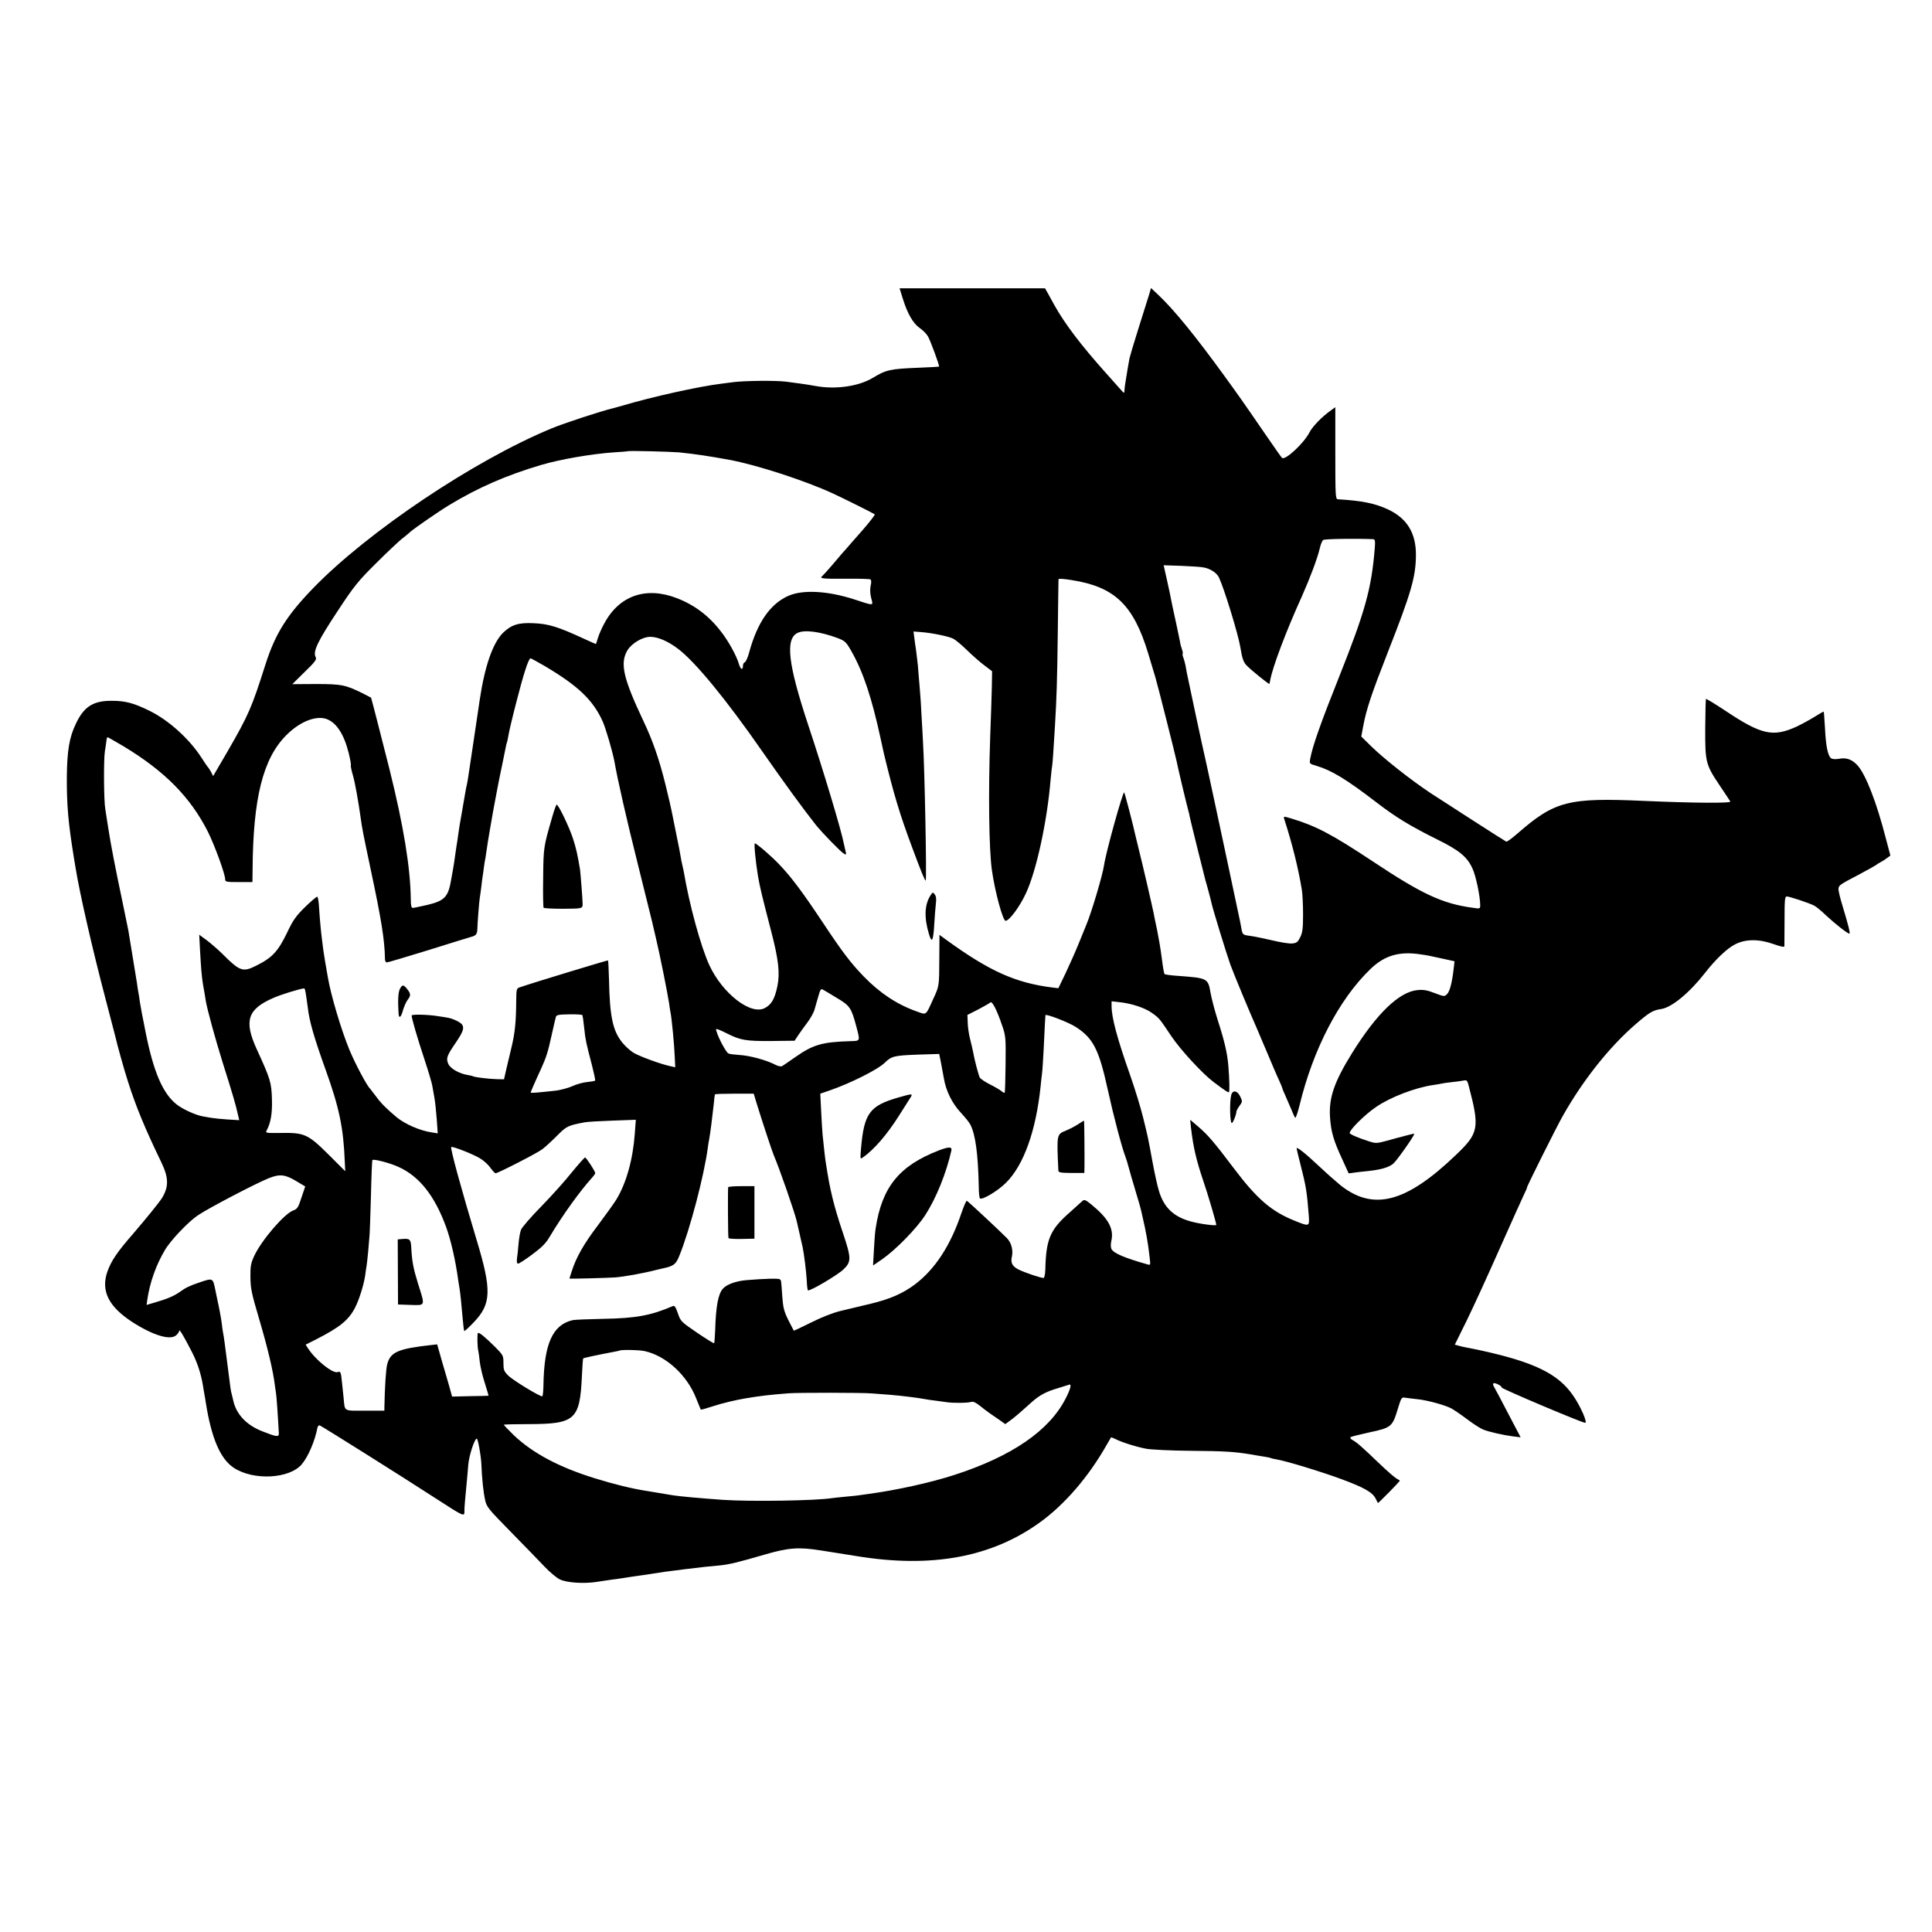 <?xml version="1.0" standalone="no"?>
<!DOCTYPE svg PUBLIC "-//W3C//DTD SVG 20010904//EN"
 "http://www.w3.org/TR/2001/REC-SVG-20010904/DTD/svg10.dtd">
<svg version="1.0" xmlns="http://www.w3.org/2000/svg"
 width="1347pt" height="1347pt" viewBox="0 0 1347 1347"
 preserveAspectRatio="xMidYMid meet">
<g transform="translate(0,1347) scale(0.1,-0.1)"
fill="#000000" stroke="none">
<path d="M6295 11386 c32 -103 71 -170 116 -202 22 -15 48 -41 58 -58 17 -28
83 -207 78 -212 -1 -1 -67 -5 -147 -8 -196 -8 -221 -14 -316 -71 -98 -59 -260
-82 -399 -56 -33 6 -78 13 -100 16 -22 3 -69 9 -105 14 -69 9 -284 7 -365 -3
-27 -4 -66 -8 -85 -11 -156 -19 -482 -91 -690 -153 -30 -8 -59 -17 -65 -18
-88 -21 -343 -105 -430 -141 -541 -224 -1279 -719 -1662 -1114 -186 -193 -264
-318 -333 -534 -95 -299 -117 -350 -263 -603 l-101 -173 -14 28 c-8 15 -18 30
-21 33 -4 3 -25 34 -48 70 -84 129 -225 257 -358 323 -111 55 -171 71 -265 71
-129 1 -195 -40 -251 -160 -46 -95 -61 -188 -63 -369 -1 -202 10 -324 50 -570
3 -16 7 -43 10 -60 28 -177 119 -575 210 -920 36 -137 67 -257 69 -265 9 -43
60 -227 87 -310 56 -176 118 -326 231 -560 54 -111 55 -174 5 -255 -20 -31
-109 -141 -201 -248 -111 -127 -152 -189 -178 -262 -47 -134 7 -244 173 -352
146 -94 266 -130 307 -92 12 11 21 25 21 32 0 14 37 -49 90 -153 36 -71 62
-150 75 -230 3 -19 7 -46 10 -60 3 -14 7 -41 10 -60 39 -247 101 -391 194
-453 137 -91 389 -78 475 24 45 53 92 164 109 254 2 11 9 19 16 17 10 -2 586
-364 806 -507 206 -133 204 -133 203 -85 -1 14 8 112 17 205 2 22 7 74 10 115
6 65 44 180 59 180 8 0 29 -115 32 -175 4 -102 14 -198 26 -252 10 -49 21 -62
182 -226 94 -96 200 -205 234 -241 35 -37 82 -76 104 -87 46 -24 171 -32 258
-18 30 5 75 11 100 15 25 3 70 9 100 14 30 5 75 12 100 15 25 3 70 10 100 15
57 9 75 12 220 30 141 17 152 18 230 25 70 6 139 23 320 76 168 49 239 54 395
29 39 -6 81 -13 95 -15 14 -2 82 -13 151 -24 522 -86 941 -9 1278 234 173 124
341 319 466 540 16 28 30 51 31 53 1 2 15 -3 31 -11 42 -22 146 -55 216 -68
34 -6 172 -13 307 -14 237 -2 304 -6 420 -25 30 -6 73 -12 95 -16 22 -3 43 -8
46 -10 3 -2 21 -6 40 -9 70 -12 312 -86 453 -138 156 -58 215 -91 237 -135 7
-15 15 -29 16 -31 2 -3 153 150 153 156 0 1 -11 8 -24 15 -13 7 -69 56 -123
108 -117 112 -153 144 -183 160 -12 6 -18 15 -14 20 5 4 65 19 134 34 150 32
158 39 195 161 25 82 27 85 53 80 15 -2 52 -7 82 -10 71 -7 191 -40 238 -64
20 -11 70 -45 111 -76 41 -31 90 -63 110 -71 40 -17 143 -40 214 -49 l49 -6
-88 168 c-48 92 -92 176 -98 185 -6 9 -8 20 -4 23 8 8 58 -16 58 -29 0 -9 561
-246 582 -246 18 0 -32 115 -84 190 -105 153 -273 234 -649 316 -41 8 -85 18
-99 20 -14 2 -37 8 -51 12 l-26 7 84 170 c46 94 149 319 229 500 81 182 157
351 170 378 13 26 22 47 20 47 -5 0 207 425 250 500 141 250 326 483 511 642
93 80 118 95 175 103 73 11 196 112 304 250 76 98 158 175 213 202 74 37 166
37 269 0 48 -17 72 -22 73 -14 0 7 1 87 1 180 0 141 2 167 15 167 19 0 157
-46 192 -64 15 -8 51 -38 81 -67 63 -59 158 -134 165 -128 5 6 -7 54 -46 184
-19 61 -33 119 -31 130 3 24 10 28 151 102 58 31 108 59 111 62 3 3 16 12 30
19 14 7 35 21 47 30 l23 17 -35 132 c-61 236 -134 425 -190 492 -39 45 -79 61
-132 51 -28 -5 -48 -3 -57 4 -22 17 -36 84 -42 208 -4 62 -7 114 -9 116 -2 2
-29 -14 -61 -34 -32 -20 -90 -52 -128 -70 -164 -75 -245 -57 -494 109 -74 49
-136 87 -138 84 -2 -2 -4 -93 -5 -203 -1 -238 3 -254 100 -399 37 -55 71 -106
75 -113 8 -13 -256 -11 -599 4 -531 24 -625 0 -887 -229 -37 -32 -71 -57 -76
-55 -7 2 -435 278 -527 338 -137 91 -324 238 -417 329 l-67 66 14 75 c22 117
58 224 170 510 165 420 196 528 197 680 1 153 -62 256 -194 318 -92 43 -182
61 -350 71 -17 1 -18 23 -18 322 l0 320 -28 -20 c-65 -46 -129 -112 -152 -155
-39 -77 -171 -199 -192 -178 -6 6 -59 81 -117 166 -164 239 -188 272 -285 406
-202 278 -346 455 -455 559 l-56 53 -14 -48 c-8 -27 -41 -131 -73 -232 -32
-101 -60 -196 -63 -210 -5 -25 -20 -113 -29 -172 -3 -14 -5 -36 -6 -50 -1 -25
-1 -25 -32 10 -17 19 -61 69 -98 110 -171 191 -287 343 -360 475 -12 22 -31
57 -43 78 l-21 37 -507 0 -507 0 23 -74z m-1560 -1070 c122 -13 209 -26 350
-52 187 -34 528 -145 721 -234 74 -34 286 -140 293 -146 3 -3 -37 -55 -85
-110 -11 -12 -44 -50 -74 -84 -30 -35 -59 -68 -65 -74 -5 -6 -37 -43 -69 -81
-33 -39 -66 -75 -73 -81 -22 -18 -2 -20 169 -19 87 1 162 -1 167 -5 6 -3 7
-21 1 -44 -5 -25 -4 -54 4 -86 15 -56 23 -55 -121 -8 -184 59 -356 68 -456 24
-127 -56 -217 -186 -274 -395 -9 -35 -23 -65 -30 -68 -7 -3 -13 -13 -13 -23 0
-36 -17 -29 -29 13 -17 57 -73 159 -126 226 -83 108 -184 184 -307 231 -215
83 -403 17 -506 -179 -17 -31 -36 -75 -43 -98 -7 -24 -13 -43 -15 -43 -1 0
-38 16 -81 36 -182 84 -248 105 -354 109 -104 5 -154 -11 -212 -67 -71 -71
-127 -231 -162 -465 -9 -59 -29 -196 -45 -303 -40 -270 -41 -273 -45 -290 -2
-8 -7 -31 -10 -50 -3 -19 -15 -84 -25 -145 -11 -60 -22 -126 -24 -145 -2 -19
-9 -64 -15 -100 -5 -36 -12 -83 -15 -105 -4 -22 -8 -51 -11 -65 -2 -14 -6 -36
-9 -50 -20 -123 -45 -150 -166 -179 -49 -11 -95 -21 -102 -21 -10 0 -14 17
-14 63 -3 221 -51 512 -148 902 -51 203 -127 499 -129 501 -1 1 -29 15 -62 32
-116 57 -145 63 -323 63 l-164 -1 86 85 c70 67 85 88 78 101 -23 40 10 109
158 333 108 164 138 201 259 321 75 75 156 151 179 170 24 19 54 43 65 54 35
29 198 142 268 184 201 122 400 209 644 281 133 39 347 76 502 87 54 3 99 7
100 8 5 5 300 -3 358 -8z m4837 -605 c15 -1 17 -9 13 -63 -23 -283 -67 -440
-247 -893 -127 -318 -187 -486 -203 -575 -6 -35 -6 -35 42 -49 105 -31 207
-92 418 -254 135 -104 240 -168 426 -260 154 -76 208 -121 245 -202 24 -51 54
-195 54 -256 0 -25 -1 -26 -52 -18 -210 28 -354 95 -698 324 -287 190 -396
247 -569 299 -50 15 -53 15 -48 -2 57 -176 99 -345 124 -499 4 -26 8 -102 8
-168 0 -100 -4 -127 -20 -160 -17 -34 -25 -40 -56 -43 -20 -2 -83 8 -140 22
-57 13 -123 27 -147 30 -56 7 -59 9 -66 48 -3 18 -8 42 -10 53 -20 93 -89 418
-104 490 -11 50 -45 209 -76 355 -31 146 -61 283 -66 305 -10 39 -114 526
-125 582 -3 15 -7 40 -10 55 -3 15 -9 38 -14 51 -6 14 -8 27 -5 30 2 2 0 15
-5 29 -5 14 -12 38 -14 54 -5 24 -35 171 -53 249 -2 11 -6 31 -9 45 -2 14 -15
73 -28 132 l-24 107 121 -4 c67 -3 137 -7 156 -11 48 -8 94 -38 109 -71 36
-76 134 -396 148 -482 13 -78 21 -105 42 -128 25 -28 160 -138 162 -131 0 1 2
13 5 26 17 93 110 340 222 587 57 129 106 259 123 330 6 28 17 55 24 60 9 8
222 11 347 6z m-2097 -286 c297 -47 428 -173 530 -510 20 -66 43 -141 50 -166
15 -49 141 -548 149 -589 7 -38 71 -307 82 -345 2 -5 6 -23 9 -40 3 -16 29
-120 56 -230 28 -110 52 -207 54 -215 3 -8 12 -42 21 -75 9 -33 18 -68 20 -78
7 -38 105 -356 132 -432 24 -66 135 -333 187 -450 7 -16 38 -91 70 -165 31
-74 67 -159 81 -188 13 -29 24 -55 24 -58 0 -3 8 -24 19 -47 10 -23 29 -67 42
-97 12 -30 25 -59 29 -63 4 -5 17 34 30 85 95 393 276 741 494 951 99 96 202
126 351 103 46 -6 62 -10 163 -32 l73 -16 -6 -52 c-11 -97 -27 -158 -46 -177
-18 -18 -20 -18 -86 7 -54 21 -79 25 -121 21 -128 -13 -283 -163 -454 -437
-126 -203 -164 -313 -155 -450 7 -102 25 -163 85 -292 l45 -99 36 5 c20 3 63
8 95 11 90 9 148 25 180 52 24 20 146 193 146 207 0 3 -16 0 -36 -6 -20 -5
-44 -11 -53 -14 -9 -2 -52 -13 -96 -26 -79 -21 -82 -21 -135 -4 -74 24 -130
48 -130 57 0 23 108 130 184 181 100 69 274 135 397 153 24 3 51 8 59 10 8 2
40 7 70 10 30 3 67 8 82 11 24 5 28 2 37 -33 79 -299 72 -333 -91 -488 -346
-331 -574 -390 -803 -208 -27 22 -93 80 -145 129 -98 92 -160 142 -160 127 0
-4 12 -53 26 -108 41 -160 46 -196 59 -362 5 -75 5 -76 -101 -33 -159 64 -260
150 -422 365 -138 183 -182 234 -249 291 l-55 47 6 -59 c16 -135 37 -224 86
-369 30 -86 90 -291 90 -305 0 -9 -125 8 -185 26 -114 33 -180 96 -214 208
-11 34 -31 125 -45 202 -34 184 -31 169 -66 312 -17 69 -57 200 -89 291 -93
264 -131 406 -131 487 l0 33 53 -6 c83 -8 180 -40 228 -75 52 -37 51 -36 136
-163 64 -95 215 -259 293 -318 82 -62 104 -76 108 -72 6 6 4 87 -4 185 -7 86
-26 169 -73 315 -21 66 -44 153 -51 193 -17 101 -21 103 -225 118 -49 3 -93 9
-96 13 -3 3 -11 47 -17 96 -7 50 -14 101 -17 115 -3 14 -8 41 -11 60 -3 19
-10 55 -16 80 -5 25 -12 56 -14 70 -8 42 -84 370 -106 455 -11 44 -21 87 -23
95 -17 78 -73 291 -77 295 -9 9 -129 -422 -141 -510 -10 -68 -87 -327 -122
-410 -7 -16 -31 -77 -54 -133 -23 -57 -65 -151 -92 -208 l-50 -104 -42 5
c-256 32 -439 114 -739 332 l-48 35 -1 -164 c-1 -193 0 -192 -42 -282 -55
-121 -45 -113 -118 -87 -135 48 -254 127 -366 242 -91 94 -149 170 -287 378
-139 209 -218 315 -300 401 -53 57 -161 150 -173 150 -7 0 5 -127 22 -230 14
-79 28 -137 91 -380 52 -199 63 -295 44 -386 -18 -87 -41 -128 -87 -152 -98
-53 -296 101 -388 300 -59 129 -139 420 -178 653 -2 11 -7 31 -10 45 -4 14 -8
39 -11 55 -2 17 -16 89 -31 160 -15 72 -29 143 -32 159 -3 17 -22 100 -43 185
-44 178 -89 307 -153 442 -141 298 -166 404 -113 494 29 49 106 95 160 95 53
0 126 -32 194 -84 121 -92 335 -353 584 -711 159 -228 283 -398 375 -515 44
-55 176 -191 197 -202 17 -9 18 -7 11 18 -4 16 -9 38 -11 49 -17 92 -141 505
-249 830 -141 426 -161 599 -75 642 48 24 157 10 281 -36 51 -20 58 -26 96
-93 82 -145 141 -322 204 -613 11 -49 21 -97 23 -105 68 -280 109 -417 198
-655 57 -154 86 -225 92 -225 8 0 -7 780 -19 970 -1 30 -6 111 -10 180 -3 69
-8 141 -10 160 -1 19 -6 73 -10 120 -3 47 -8 100 -11 118 -2 17 -6 47 -8 65
-3 17 -8 53 -11 78 l-6 46 53 -4 c77 -6 194 -30 226 -47 15 -8 57 -43 94 -79
37 -36 91 -84 121 -106 l54 -41 -2 -117 c-2 -65 -6 -215 -11 -333 -14 -397 -9
-796 12 -940 22 -152 76 -350 95 -350 26 0 99 99 142 192 73 157 148 501 172
793 4 44 9 88 11 98 3 17 8 89 19 271 12 199 16 325 20 661 2 198 5 363 5 366
0 6 34 4 95 -6z m-3675 -600 c231 -137 335 -236 402 -385 22 -49 69 -211 82
-280 22 -127 84 -399 163 -715 52 -209 96 -387 98 -395 2 -8 15 -62 28 -120
26 -107 81 -383 92 -455 3 -23 7 -51 10 -64 9 -47 26 -224 29 -302 l4 -80 -32
7 c-68 14 -223 71 -262 96 -23 15 -57 46 -76 70 -66 82 -87 182 -92 439 -2 71
-5 131 -7 133 -3 2 -531 -158 -616 -188 -22 -7 -23 -13 -24 -99 -1 -136 -8
-212 -30 -307 -11 -47 -28 -119 -38 -160 l-17 -75 -50 1 c-50 1 -154 13 -165
20 -3 2 -20 6 -38 9 -61 10 -123 46 -136 79 -16 38 -10 55 55 150 48 71 58 99
42 122 -11 17 -65 43 -103 49 -19 3 -47 8 -64 10 -69 12 -185 14 -185 5 0 -20
40 -158 89 -305 27 -82 52 -166 55 -185 3 -19 10 -57 15 -85 5 -27 12 -94 16
-149 l7 -98 -43 7 c-81 12 -184 57 -243 105 -66 55 -111 99 -143 144 -21 28
-40 53 -43 56 -22 20 -103 172 -144 271 -57 138 -129 380 -150 504 -3 17 -12
68 -20 115 -8 47 -17 110 -20 140 -4 30 -9 75 -11 100 -3 25 -7 81 -10 125 -2
44 -8 81 -13 83 -5 1 -43 -31 -85 -72 -64 -63 -84 -91 -125 -178 -64 -132
-103 -175 -218 -232 -90 -45 -112 -38 -229 79 -33 33 -84 77 -113 99 l-53 39
6 -114 c6 -111 11 -176 20 -231 8 -43 15 -85 20 -118 11 -63 66 -263 118 -430
67 -211 93 -301 105 -358 l10 -42 -82 5 c-44 3 -94 8 -111 11 -16 3 -43 7 -58
10 -51 8 -145 51 -187 85 -96 77 -160 227 -215 503 -19 94 -37 189 -40 211 -3
23 -7 52 -10 65 -3 13 -7 42 -10 65 -5 33 -41 254 -60 367 -3 14 -21 102 -40
195 -54 256 -81 397 -100 518 -9 61 -19 121 -21 135 -10 53 -12 338 -3 400 6
36 11 73 12 83 1 9 4 17 7 17 3 0 53 -29 111 -63 288 -174 466 -354 589 -597
47 -95 120 -294 120 -331 0 -17 8 -19 95 -19 l95 0 1 83 c3 501 72 778 235
941 92 93 203 138 278 114 70 -24 124 -105 157 -238 11 -45 18 -84 15 -87 -2
-2 4 -33 14 -67 16 -55 38 -181 55 -301 10 -73 17 -108 67 -345 78 -366 100
-504 102 -637 0 -13 6 -23 13 -23 8 0 138 39 291 86 152 48 286 89 297 92 33
8 42 20 43 54 1 45 13 197 17 218 2 9 6 41 10 71 3 30 8 65 10 79 2 14 7 43 9
65 3 22 7 49 10 60 2 11 6 41 10 66 7 48 8 56 25 154 16 93 18 104 36 200 17
91 22 114 29 150 9 40 37 181 42 205 2 14 7 31 10 39 2 8 7 30 10 50 3 20 27
122 54 226 49 192 85 305 99 305 4 0 49 -25 101 -55z m-1665 -2302 c5 -32 9
-67 11 -78 10 -93 44 -210 123 -430 96 -266 126 -409 135 -648 l3 -63 -116
116 c-143 142 -168 154 -333 151 -107 -1 -109 -1 -98 19 28 53 39 118 36 215
-3 118 -11 143 -107 352 -89 196 -63 277 116 355 48 22 187 65 216 67 4 1 10
-25 14 -56z m3700 -11 c90 -53 101 -70 134 -194 29 -109 31 -105 -41 -107
-198 -6 -260 -25 -383 -111 -44 -31 -85 -59 -92 -63 -7 -4 -26 -1 -42 7 -66
35 -184 67 -260 71 -31 2 -63 6 -72 10 -15 6 -68 102 -83 153 -7 20 -5 21 16
13 13 -5 38 -17 56 -26 93 -47 131 -54 304 -53 l168 2 25 38 c14 21 43 61 64
89 21 28 43 67 49 87 6 21 18 63 27 94 14 50 19 57 33 48 9 -5 53 -31 97 -58z
m1151 -189 c26 -75 27 -86 25 -272 -1 -107 -4 -197 -6 -199 -3 -3 -13 2 -22
10 -10 9 -46 30 -80 47 -34 17 -66 39 -72 48 -9 19 -37 124 -46 176 -3 18 -13
59 -21 91 -9 33 -16 84 -17 114 l-2 56 75 38 c41 22 79 43 85 49 12 12 45 -52
81 -158z m-2925 69 c0 -4 2 -14 4 -22 1 -8 5 -42 9 -75 7 -72 15 -107 52 -247
15 -59 26 -109 23 -112 -2 -3 -27 -7 -54 -10 -28 -2 -75 -15 -105 -29 -30 -13
-82 -27 -115 -31 -127 -14 -175 -18 -175 -13 0 4 28 70 75 171 33 74 46 113
70 224 14 64 28 124 31 133 4 13 21 16 94 17 50 1 90 -2 91 -6z m3438 -81
c124 -80 163 -157 226 -445 38 -174 97 -398 121 -459 7 -20 18 -54 23 -75 5
-20 25 -89 44 -152 19 -63 39 -131 43 -150 4 -19 8 -37 9 -40 25 -106 39 -185
50 -284 7 -57 7 -58 -16 -51 -159 45 -234 77 -250 107 -5 10 -6 33 -1 55 20
86 -20 158 -140 256 -38 31 -48 35 -60 25 -7 -7 -49 -44 -92 -83 -135 -119
-163 -185 -168 -397 -1 -33 -7 -58 -12 -58 -21 0 -136 39 -175 59 -44 23 -56
47 -46 90 10 45 -4 97 -34 128 -47 48 -272 258 -280 261 -5 1 -20 -35 -36 -80
-77 -231 -184 -395 -326 -503 -86 -64 -175 -103 -314 -136 -66 -16 -158 -38
-205 -49 -53 -13 -130 -43 -204 -80 -66 -33 -121 -59 -122 -57 -1 1 -18 34
-38 74 -30 61 -36 85 -42 165 -8 117 -7 112 -18 119 -8 7 -111 4 -230 -6 -74
-6 -141 -30 -167 -61 -32 -37 -48 -122 -53 -292 -2 -45 -5 -84 -7 -87 -3 -2
-57 31 -120 74 -111 76 -114 79 -133 135 -15 44 -23 55 -35 50 -153 -66 -257
-85 -486 -89 -104 -2 -200 -6 -212 -9 -140 -32 -200 -165 -204 -455 -1 -39 -4
-73 -8 -76 -11 -6 -203 110 -238 145 -29 29 -33 39 -33 87 0 52 -2 55 -57 111
-73 72 -113 105 -121 98 -6 -6 -4 -102 3 -126 2 -8 7 -42 10 -75 4 -33 19 -99
35 -147 15 -49 27 -88 26 -89 0 -1 -58 -2 -127 -3 l-127 -3 -21 76 c-12 42
-36 124 -53 182 l-30 106 -37 -4 c-235 -26 -288 -49 -311 -133 -9 -32 -17
-154 -20 -300 l0 -25 -135 0 c-152 -1 -140 -7 -149 85 -3 30 -9 82 -12 115 -7
69 -10 76 -29 69 -34 -13 -154 83 -208 166 l-16 25 77 39 c160 82 221 131 266
216 29 55 63 163 72 228 3 26 8 56 10 67 2 11 6 52 10 90 3 39 7 86 9 105 3
19 7 148 11 285 3 138 8 253 10 257 6 10 123 -20 183 -48 144 -65 251 -200
330 -415 34 -92 67 -237 85 -370 4 -25 9 -57 11 -70 5 -31 12 -103 21 -204 4
-44 8 -82 11 -85 2 -2 32 25 66 61 123 128 126 224 20 574 -107 355 -185 640
-177 648 8 7 149 -48 199 -78 26 -15 58 -44 73 -65 15 -22 32 -39 37 -40 16 0
286 138 325 167 19 14 65 56 102 93 68 69 77 73 193 95 17 4 104 9 194 12
l164 6 -7 -94 c-13 -182 -59 -348 -130 -464 -17 -27 -75 -108 -129 -180 -97
-128 -151 -223 -181 -319 -9 -27 -16 -50 -16 -50 0 -3 258 4 320 8 62 5 197
29 285 52 11 3 30 7 42 10 79 16 95 28 119 88 74 182 173 559 199 755 3 20 6
45 9 56 8 42 22 153 32 245 3 36 7 67 9 70 2 3 63 5 137 5 l133 0 18 -60 c35
-114 109 -340 122 -370 37 -85 146 -398 160 -460 13 -57 37 -162 41 -180 10
-49 25 -166 29 -237 1 -32 5 -62 8 -64 10 -10 208 107 248 146 56 54 55 78 -7
263 -25 72 -56 177 -69 232 -21 87 -29 130 -50 265 -3 23 -7 53 -20 180 -2 25
-7 100 -10 165 l-6 120 67 23 c147 51 338 147 384 194 45 44 65 49 223 55
l155 5 11 -53 c5 -30 15 -83 22 -119 15 -88 58 -174 120 -240 28 -30 57 -66
64 -80 36 -70 54 -204 59 -432 0 -42 4 -79 8 -83 14 -14 126 52 183 110 123
123 208 362 240 670 3 33 8 74 10 91 3 18 7 90 11 160 3 71 8 154 9 184 2 30
3 58 4 62 2 12 160 -49 210 -81z m-5433 -1076 l62 -37 -26 -77 c-22 -69 -29
-80 -57 -90 -62 -22 -221 -207 -272 -316 -24 -52 -28 -72 -27 -150 1 -80 8
-113 62 -295 56 -190 96 -355 108 -456 3 -23 7 -51 9 -62 3 -17 13 -156 19
-275 1 -28 -14 -26 -118 15 -111 44 -182 122 -201 219 -2 11 -7 28 -9 37 -3 9
-8 33 -10 52 -43 335 -44 345 -51 379 -2 13 -7 42 -9 65 -4 34 -20 118 -30
161 -1 6 -8 40 -16 78 -16 77 -17 77 -106 47 -72 -24 -100 -38 -140 -67 -37
-27 -90 -50 -171 -73 l-61 -18 5 36 c17 119 61 243 123 347 40 68 164 198 230
242 79 53 411 226 495 259 76 30 113 26 191 -21z m2429 -1185 c149 -33 296
-168 359 -330 17 -41 31 -77 32 -78 1 -2 44 10 96 27 51 17 147 40 212 51 108
18 165 25 306 36 71 5 508 5 580 -1 36 -3 94 -7 130 -10 65 -5 196 -21 241
-30 13 -3 44 -7 69 -10 25 -3 61 -8 80 -11 46 -7 148 -6 172 2 13 4 33 -5 61
-28 23 -19 53 -41 67 -51 14 -9 44 -30 67 -46 l42 -30 50 37 c27 21 79 66 116
100 68 63 112 88 209 116 30 9 62 19 70 22 19 7 10 -30 -24 -96 -114 -224
-374 -403 -775 -533 -166 -54 -407 -107 -601 -133 -33 -4 -61 -9 -64 -9 -3 -1
-41 -5 -85 -9 -44 -4 -91 -9 -104 -11 -113 -18 -568 -25 -761 -12 -156 11
-309 25 -350 32 -8 1 -35 6 -60 10 -25 4 -52 9 -60 10 -8 1 -35 6 -60 10 -104
16 -226 46 -365 89 -248 77 -430 174 -562 299 -40 39 -72 72 -70 74 3 2 81 4
175 4 322 1 355 30 369 334 3 66 7 122 9 124 4 4 102 25 219 47 16 3 30 6 32
7 8 8 138 6 178 -3z"/>
<path d="M6488 7228 c-42 -64 -46 -154 -12 -268 21 -71 31 -53 38 70 3 52 8
115 11 140 4 31 2 51 -8 64 -13 17 -14 17 -29 -6z"/>
<path d="M8584 5835 c-12 -46 -9 -195 4 -195 8 0 32 58 32 79 0 6 10 25 22 41
21 29 21 31 5 65 -20 42 -53 48 -63 10z"/>
<path d="M3851 7777 c-61 -211 -62 -212 -64 -425 -2 -111 0 -206 3 -211 3 -4
65 -7 137 -7 134 1 136 1 135 36 0 29 -15 217 -18 238 -19 112 -27 147 -50
218 -26 79 -100 234 -113 234 -3 0 -17 -37 -30 -83z"/>
<path d="M2787 6573 c-11 -24 -14 -83 -8 -170 2 -38 18 -26 31 25 8 26 22 58
32 71 23 30 23 42 -3 75 -26 33 -35 33 -52 -1z"/>
<path d="M6266 5819 c-204 -58 -242 -111 -263 -358 -6 -73 -6 -74 14 -60 78
55 168 159 253 294 35 55 70 110 78 123 18 28 12 28 -82 1z"/>
<path d="M7520 5634 c-19 -13 -58 -34 -87 -46 -66 -27 -66 -23 -54 -279 1 -14
15 -16 91 -17 l90 0 1 37 c1 81 -1 324 -3 327 -2 1 -19 -9 -38 -22z"/>
<path d="M6545 5449 c-276 -107 -396 -255 -440 -544 -4 -22 -9 -89 -12 -149
l-6 -109 64 44 c96 67 240 214 301 309 75 116 146 292 181 448 6 28 -17 28
-88 1z"/>
<path d="M3988 5298 c-45 -57 -141 -164 -213 -238 -73 -74 -137 -148 -143
-165 -6 -16 -14 -61 -17 -100 -3 -38 -8 -85 -11 -102 -2 -22 0 -33 9 -33 6 0
51 29 98 64 65 48 95 78 120 121 91 153 214 323 301 419 10 11 18 23 18 27 0
13 -63 109 -71 109 -4 0 -45 -46 -91 -102z"/>
<path d="M5077 5193 c-3 -7 -2 -335 2 -355 0 -4 42 -7 91 -6 l90 2 0 183 0
183 -89 0 c-50 0 -92 -3 -94 -7z"/>
<path d="M2809 4832 l-36 -3 1 -227 1 -227 88 -3 c105 -3 102 -11 51 150 -33
107 -42 156 -47 255 -3 51 -11 59 -58 55z"/>
</g>
</svg>
